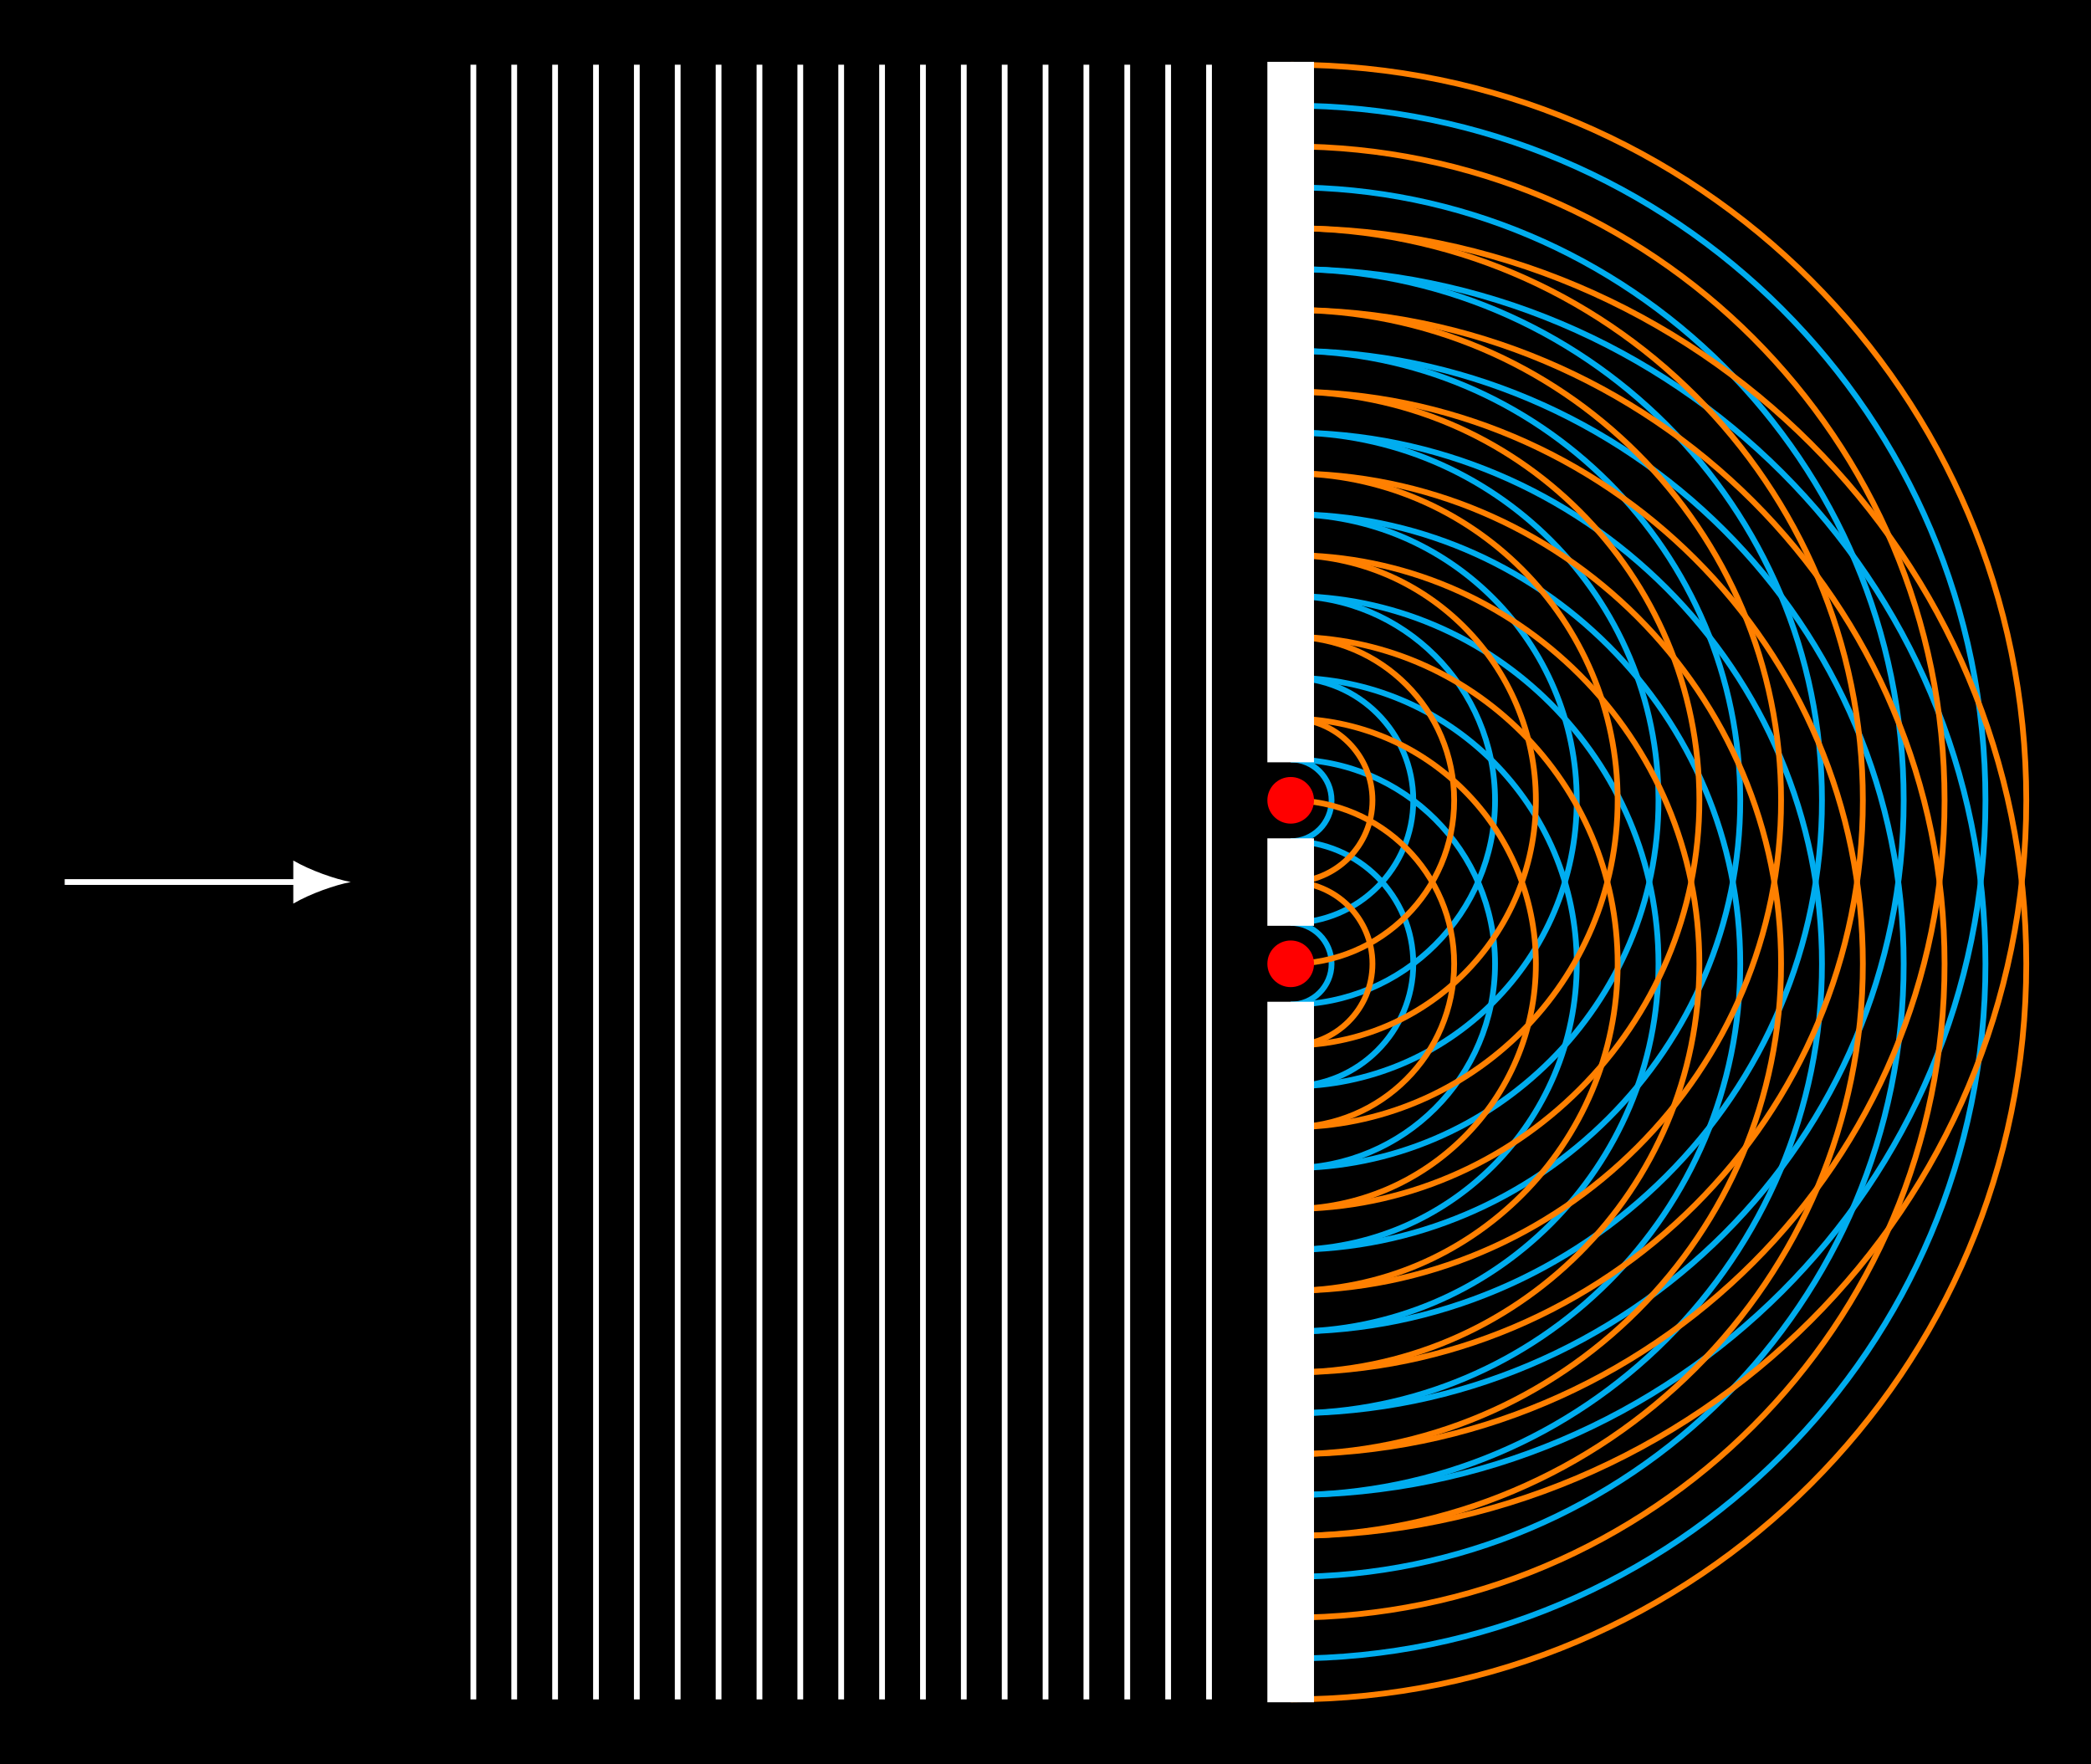 <?xml version="1.0" encoding="UTF-8"?>
<svg xmlns="http://www.w3.org/2000/svg" xmlns:xlink="http://www.w3.org/1999/xlink" width="145.04pt" height="122.363pt" viewBox="0 0 145.04 122.363" version="1.1">
<rect x="0" y="0" width="145.04" height="122.363" fill="#333333" stroke="none"/>
<defs>
<clipPath id="clip1">
  <path d="M 0 0 L 145.039 0 L 145.039 122.363 L 0 122.363 Z M 0 0 "/>
</clipPath>
<clipPath id="clip2">
  <path d="M 83 0 L 145.039 0 L 145.039 113 L 83 113 Z M 83 0 "/>
</clipPath>
<clipPath id="clip3">
  <path d="M 83 10 L 145.039 10 L 145.039 122.363 L 83 122.363 Z M 83 10 "/>
</clipPath>
</defs>
<g id="surface1">
<g clip-path="url(#clip1)" clip-rule="nonzero">
<path style=" stroke:none;fill-rule:nonzero;fill:rgb(0%,0%,0%);fill-opacity:1;" d="M 0 122.363 L 0 0 L 145.039 0 L 145.039 122.363 Z M 0 122.363 "/>
<path style=" stroke:none;fill-rule:nonzero;fill:rgb(0%,0%,0%);fill-opacity:1;" d="M 0 122.363 L 0 0 L 145.039 0 L 145.039 122.363 Z M 0 122.363 "/>
</g>
<path style="fill:none;stroke-width:0.399;stroke-linecap:butt;stroke-linejoin:miter;stroke:rgb(100%,100%,100%);stroke-opacity:1;stroke-miterlimit:10;" d="M -85.04 0.001 L -68.786 0.001 " transform="matrix(1,0,0,-1,89.528,61.181)"/>
<path style=" stroke:none;fill-rule:nonzero;fill:rgb(100%,100%,100%);fill-opacity:1;" d="M 24.332 61.18 C 23.266 60.98 21.539 60.383 20.344 59.688 L 20.344 62.676 C 21.539 61.977 23.266 61.379 24.332 61.18 "/>
<path style="fill:none;stroke-width:0.399;stroke-linecap:butt;stroke-linejoin:miter;stroke:rgb(100%,100%,100%);stroke-opacity:1;stroke-miterlimit:10;" d="M -56.692 -56.694 L -56.692 56.693 " transform="matrix(1,0,0,-1,89.528,61.181)"/>
<path style="fill:none;stroke-width:0.399;stroke-linecap:butt;stroke-linejoin:miter;stroke:rgb(100%,100%,100%);stroke-opacity:1;stroke-miterlimit:10;" d="M -53.86 -56.694 L -53.86 56.693 " transform="matrix(1,0,0,-1,89.528,61.181)"/>
<path style="fill:none;stroke-width:0.399;stroke-linecap:butt;stroke-linejoin:miter;stroke:rgb(100%,100%,100%);stroke-opacity:1;stroke-miterlimit:10;" d="M -51.024 -56.694 L -51.024 56.693 " transform="matrix(1,0,0,-1,89.528,61.181)"/>
<path style="fill:none;stroke-width:0.399;stroke-linecap:butt;stroke-linejoin:miter;stroke:rgb(100%,100%,100%);stroke-opacity:1;stroke-miterlimit:10;" d="M -48.188 -56.694 L -48.188 56.693 " transform="matrix(1,0,0,-1,89.528,61.181)"/>
<path style="fill:none;stroke-width:0.399;stroke-linecap:butt;stroke-linejoin:miter;stroke:rgb(100%,100%,100%);stroke-opacity:1;stroke-miterlimit:10;" d="M -45.356 -56.694 L -45.356 56.693 " transform="matrix(1,0,0,-1,89.528,61.181)"/>
<path style="fill:none;stroke-width:0.399;stroke-linecap:butt;stroke-linejoin:miter;stroke:rgb(100%,100%,100%);stroke-opacity:1;stroke-miterlimit:10;" d="M -42.52 -56.694 L -42.52 56.693 " transform="matrix(1,0,0,-1,89.528,61.181)"/>
<path style="fill:none;stroke-width:0.399;stroke-linecap:butt;stroke-linejoin:miter;stroke:rgb(100%,100%,100%);stroke-opacity:1;stroke-miterlimit:10;" d="M -39.684 -56.694 L -39.684 56.693 " transform="matrix(1,0,0,-1,89.528,61.181)"/>
<path style="fill:none;stroke-width:0.399;stroke-linecap:butt;stroke-linejoin:miter;stroke:rgb(100%,100%,100%);stroke-opacity:1;stroke-miterlimit:10;" d="M -36.848 -56.694 L -36.848 56.693 " transform="matrix(1,0,0,-1,89.528,61.181)"/>
<path style="fill:none;stroke-width:0.399;stroke-linecap:butt;stroke-linejoin:miter;stroke:rgb(100%,100%,100%);stroke-opacity:1;stroke-miterlimit:10;" d="M -34.016 -56.694 L -34.016 56.693 " transform="matrix(1,0,0,-1,89.528,61.181)"/>
<path style="fill:none;stroke-width:0.399;stroke-linecap:butt;stroke-linejoin:miter;stroke:rgb(100%,100%,100%);stroke-opacity:1;stroke-miterlimit:10;" d="M -31.18 -56.694 L -31.18 56.693 " transform="matrix(1,0,0,-1,89.528,61.181)"/>
<path style="fill:none;stroke-width:0.399;stroke-linecap:butt;stroke-linejoin:miter;stroke:rgb(100%,100%,100%);stroke-opacity:1;stroke-miterlimit:10;" d="M -28.344 -56.694 L -28.344 56.693 " transform="matrix(1,0,0,-1,89.528,61.181)"/>
<path style="fill:none;stroke-width:0.399;stroke-linecap:butt;stroke-linejoin:miter;stroke:rgb(100%,100%,100%);stroke-opacity:1;stroke-miterlimit:10;" d="M -25.508 -56.694 L -25.508 56.693 " transform="matrix(1,0,0,-1,89.528,61.181)"/>
<path style="fill:none;stroke-width:0.399;stroke-linecap:butt;stroke-linejoin:miter;stroke:rgb(100%,100%,100%);stroke-opacity:1;stroke-miterlimit:10;" d="M -22.676 -56.694 L -22.676 56.693 " transform="matrix(1,0,0,-1,89.528,61.181)"/>
<path style="fill:none;stroke-width:0.399;stroke-linecap:butt;stroke-linejoin:miter;stroke:rgb(100%,100%,100%);stroke-opacity:1;stroke-miterlimit:10;" d="M -19.84 -56.694 L -19.84 56.693 " transform="matrix(1,0,0,-1,89.528,61.181)"/>
<path style="fill:none;stroke-width:0.399;stroke-linecap:butt;stroke-linejoin:miter;stroke:rgb(100%,100%,100%);stroke-opacity:1;stroke-miterlimit:10;" d="M -17.005 -56.694 L -17.005 56.693 " transform="matrix(1,0,0,-1,89.528,61.181)"/>
<path style="fill:none;stroke-width:0.399;stroke-linecap:butt;stroke-linejoin:miter;stroke:rgb(100%,100%,100%);stroke-opacity:1;stroke-miterlimit:10;" d="M -14.173 -56.694 L -14.173 56.693 " transform="matrix(1,0,0,-1,89.528,61.181)"/>
<path style="fill:none;stroke-width:0.399;stroke-linecap:butt;stroke-linejoin:miter;stroke:rgb(100%,100%,100%);stroke-opacity:1;stroke-miterlimit:10;" d="M -11.337 -56.694 L -11.337 56.693 " transform="matrix(1,0,0,-1,89.528,61.181)"/>
<path style="fill:none;stroke-width:0.399;stroke-linecap:butt;stroke-linejoin:miter;stroke:rgb(100%,100%,100%);stroke-opacity:1;stroke-miterlimit:10;" d="M -8.501 -56.694 L -8.501 56.693 " transform="matrix(1,0,0,-1,89.528,61.181)"/>
<path style="fill:none;stroke-width:0.399;stroke-linecap:butt;stroke-linejoin:miter;stroke:rgb(100%,100%,100%);stroke-opacity:1;stroke-miterlimit:10;" d="M -5.665 -56.694 L -5.665 56.693 " transform="matrix(1,0,0,-1,89.528,61.181)"/>
<path style="fill:none;stroke-width:0.399;stroke-linecap:butt;stroke-linejoin:miter;stroke:rgb(0%,67.839%,93.729%);stroke-opacity:1;stroke-miterlimit:10;" d="M -0.001 2.833 C 1.566 2.833 2.835 4.103 2.835 5.669 C 2.835 7.236 1.566 8.505 -0.001 8.505 " transform="matrix(1,0,0,-1,89.528,61.181)"/>
<path style="fill:none;stroke-width:0.399;stroke-linecap:butt;stroke-linejoin:miter;stroke:rgb(0%,67.839%,93.729%);stroke-opacity:1;stroke-miterlimit:10;" d="M -0.001 -8.503 C 1.566 -8.503 2.835 -7.233 2.835 -5.671 C 2.835 -4.104 1.566 -2.835 -0.001 -2.835 " transform="matrix(1,0,0,-1,89.528,61.181)"/>
<path style="fill:none;stroke-width:0.399;stroke-linecap:butt;stroke-linejoin:miter;stroke:rgb(0%,67.839%,93.729%);stroke-opacity:1;stroke-miterlimit:10;" d="M -0.001 -2.835 C 4.699 -2.835 8.503 0.974 8.503 5.669 C 8.503 10.365 4.699 14.173 -0.001 14.173 " transform="matrix(1,0,0,-1,89.528,61.181)"/>
<path style="fill:none;stroke-width:0.399;stroke-linecap:butt;stroke-linejoin:miter;stroke:rgb(0%,67.839%,93.729%);stroke-opacity:1;stroke-miterlimit:10;" d="M -0.001 -14.174 C 4.699 -14.174 8.503 -10.366 8.503 -5.671 C 8.503 -0.971 4.699 2.833 -0.001 2.833 " transform="matrix(1,0,0,-1,89.528,61.181)"/>
<path style="fill:none;stroke-width:0.399;stroke-linecap:butt;stroke-linejoin:miter;stroke:rgb(0%,67.839%,93.729%);stroke-opacity:1;stroke-miterlimit:10;" d="M -0.001 -8.503 C 7.827 -8.503 14.175 -2.159 14.175 5.669 C 14.175 13.497 7.827 19.841 -0.001 19.841 " transform="matrix(1,0,0,-1,89.528,61.181)"/>
<path style="fill:none;stroke-width:0.399;stroke-linecap:butt;stroke-linejoin:miter;stroke:rgb(0%,67.839%,93.729%);stroke-opacity:1;stroke-miterlimit:10;" d="M -0.001 -19.842 C 7.827 -19.842 14.175 -13.499 14.175 -5.671 C 14.175 2.158 7.827 8.505 -0.001 8.505 " transform="matrix(1,0,0,-1,89.528,61.181)"/>
<path style="fill:none;stroke-width:0.399;stroke-linecap:butt;stroke-linejoin:miter;stroke:rgb(0%,67.839%,93.729%);stroke-opacity:1;stroke-miterlimit:10;" d="M -0.001 -14.174 C 10.96 -14.174 19.843 -5.288 19.843 5.669 C 19.843 16.626 10.96 25.513 -0.001 25.513 " transform="matrix(1,0,0,-1,89.528,61.181)"/>
<path style="fill:none;stroke-width:0.399;stroke-linecap:butt;stroke-linejoin:miter;stroke:rgb(0%,67.839%,93.729%);stroke-opacity:1;stroke-miterlimit:10;" d="M -0.001 -25.51 C 10.96 -25.51 19.843 -16.628 19.843 -5.671 C 19.843 5.29 10.96 14.173 -0.001 14.173 " transform="matrix(1,0,0,-1,89.528,61.181)"/>
<path style="fill:none;stroke-width:0.399;stroke-linecap:butt;stroke-linejoin:miter;stroke:rgb(0%,67.839%,93.729%);stroke-opacity:1;stroke-miterlimit:10;" d="M -0.001 -19.842 C 14.089 -19.842 25.511 -8.421 25.511 5.669 C 25.511 19.759 14.089 31.181 -0.001 31.181 " transform="matrix(1,0,0,-1,89.528,61.181)"/>
<path style="fill:none;stroke-width:0.399;stroke-linecap:butt;stroke-linejoin:miter;stroke:rgb(0%,67.839%,93.729%);stroke-opacity:1;stroke-miterlimit:10;" d="M -0.001 -31.182 C 14.089 -31.182 25.511 -19.76 25.511 -5.671 C 25.511 8.419 14.089 19.841 -0.001 19.841 " transform="matrix(1,0,0,-1,89.528,61.181)"/>
<path style="fill:none;stroke-width:0.399;stroke-linecap:butt;stroke-linejoin:miter;stroke:rgb(0%,67.839%,93.729%);stroke-opacity:1;stroke-miterlimit:10;" d="M -0.001 -25.51 C 17.222 -25.51 31.183 -11.553 31.183 5.669 C 31.183 22.892 17.222 36.849 -0.001 36.849 " transform="matrix(1,0,0,-1,89.528,61.181)"/>
<path style="fill:none;stroke-width:0.399;stroke-linecap:butt;stroke-linejoin:miter;stroke:rgb(0%,67.839%,93.729%);stroke-opacity:1;stroke-miterlimit:10;" d="M -0.001 -36.85 C 17.222 -36.85 31.183 -22.889 31.183 -5.671 C 31.183 11.552 17.222 25.513 -0.001 25.513 " transform="matrix(1,0,0,-1,89.528,61.181)"/>
<path style="fill:none;stroke-width:0.399;stroke-linecap:butt;stroke-linejoin:miter;stroke:rgb(0%,67.839%,93.729%);stroke-opacity:1;stroke-miterlimit:10;" d="M -0.001 -31.182 C 20.351 -31.182 36.851 -14.682 36.851 5.669 C 36.851 26.021 20.351 42.521 -0.001 42.521 " transform="matrix(1,0,0,-1,89.528,61.181)"/>
<path style="fill:none;stroke-width:0.399;stroke-linecap:butt;stroke-linejoin:miter;stroke:rgb(0%,67.839%,93.729%);stroke-opacity:1;stroke-miterlimit:10;" d="M -0.001 -42.518 C 20.351 -42.518 36.851 -26.022 36.851 -5.671 C 36.851 14.681 20.351 31.181 -0.001 31.181 " transform="matrix(1,0,0,-1,89.528,61.181)"/>
<path style="fill:none;stroke-width:0.399;stroke-linecap:butt;stroke-linejoin:miter;stroke:rgb(0%,67.839%,93.729%);stroke-opacity:1;stroke-miterlimit:10;" d="M -0.001 -36.85 C 23.484 -36.85 42.519 -17.815 42.519 5.669 C 42.519 29.154 23.484 48.189 -0.001 48.189 " transform="matrix(1,0,0,-1,89.528,61.181)"/>
<path style="fill:none;stroke-width:0.399;stroke-linecap:butt;stroke-linejoin:miter;stroke:rgb(0%,67.839%,93.729%);stroke-opacity:1;stroke-miterlimit:10;" d="M -0.001 -48.19 C 23.484 -48.19 42.519 -29.151 42.519 -5.671 C 42.519 17.814 23.484 36.849 -0.001 36.849 " transform="matrix(1,0,0,-1,89.528,61.181)"/>
<path style="fill:none;stroke-width:0.399;stroke-linecap:butt;stroke-linejoin:miter;stroke:rgb(0%,67.839%,93.729%);stroke-opacity:1;stroke-miterlimit:10;" d="M -0.001 -42.518 C 26.613 -42.518 48.191 -20.944 48.191 5.669 C 48.191 32.283 26.613 53.857 -0.001 53.857 " transform="matrix(1,0,0,-1,89.528,61.181)"/>
<path style="fill:none;stroke-width:0.399;stroke-linecap:butt;stroke-linejoin:miter;stroke:rgb(0%,67.839%,93.729%);stroke-opacity:1;stroke-miterlimit:10;" d="M -0.001 -53.858 C 26.613 -53.858 48.191 -32.284 48.191 -5.671 C 48.191 20.947 26.613 42.521 -0.001 42.521 " transform="matrix(1,0,0,-1,89.528,61.181)"/>
<path style="fill:none;stroke-width:0.399;stroke-linecap:butt;stroke-linejoin:miter;stroke:rgb(100%,50%,0%);stroke-opacity:1;stroke-miterlimit:10;" d="M -0.001 0.001 C 3.132 0.001 5.671 2.536 5.671 5.669 C 5.671 8.802 3.132 11.337 -0.001 11.337 " transform="matrix(1,0,0,-1,89.528,61.181)"/>
<path style="fill:none;stroke-width:0.399;stroke-linecap:butt;stroke-linejoin:miter;stroke:rgb(100%,50%,0%);stroke-opacity:1;stroke-miterlimit:10;" d="M -0.001 -11.339 C 3.132 -11.339 5.671 -8.799 5.671 -5.671 C 5.671 -2.538 3.132 0.001 -0.001 0.001 " transform="matrix(1,0,0,-1,89.528,61.181)"/>
<path style="fill:none;stroke-width:0.399;stroke-linecap:butt;stroke-linejoin:miter;stroke:rgb(100%,50%,0%);stroke-opacity:1;stroke-miterlimit:10;" d="M -0.001 -5.671 C 6.261 -5.671 11.339 -0.592 11.339 5.669 C 11.339 11.931 6.261 17.009 -0.001 17.009 " transform="matrix(1,0,0,-1,89.528,61.181)"/>
<path style="fill:none;stroke-width:0.399;stroke-linecap:butt;stroke-linejoin:miter;stroke:rgb(100%,50%,0%);stroke-opacity:1;stroke-miterlimit:10;" d="M -0.001 -17.006 C 6.261 -17.006 11.339 -11.932 11.339 -5.671 C 11.339 0.591 6.261 5.669 -0.001 5.669 " transform="matrix(1,0,0,-1,89.528,61.181)"/>
<path style="fill:none;stroke-width:0.399;stroke-linecap:butt;stroke-linejoin:miter;stroke:rgb(100%,50%,0%);stroke-opacity:1;stroke-miterlimit:10;" d="M -0.001 -11.339 C 9.394 -11.339 17.007 -3.725 17.007 5.669 C 17.007 15.064 9.394 22.677 -0.001 22.677 " transform="matrix(1,0,0,-1,89.528,61.181)"/>
<path style="fill:none;stroke-width:0.399;stroke-linecap:butt;stroke-linejoin:miter;stroke:rgb(100%,50%,0%);stroke-opacity:1;stroke-miterlimit:10;" d="M -0.001 -22.678 C 9.394 -22.678 17.007 -15.061 17.007 -5.671 C 17.007 3.724 9.394 11.337 -0.001 11.337 " transform="matrix(1,0,0,-1,89.528,61.181)"/>
<path style="fill:none;stroke-width:0.399;stroke-linecap:butt;stroke-linejoin:miter;stroke:rgb(100%,50%,0%);stroke-opacity:1;stroke-miterlimit:10;" d="M -0.001 -17.006 C 12.523 -17.006 22.679 -6.854 22.679 5.669 C 22.679 18.193 12.523 28.345 -0.001 28.345 " transform="matrix(1,0,0,-1,89.528,61.181)"/>
<path style="fill:none;stroke-width:0.399;stroke-linecap:butt;stroke-linejoin:miter;stroke:rgb(100%,50%,0%);stroke-opacity:1;stroke-miterlimit:10;" d="M -0.001 -28.346 C 12.523 -28.346 22.679 -18.194 22.679 -5.671 C 22.679 6.857 12.523 17.009 -0.001 17.009 " transform="matrix(1,0,0,-1,89.528,61.181)"/>
<path style="fill:none;stroke-width:0.399;stroke-linecap:butt;stroke-linejoin:miter;stroke:rgb(100%,50%,0%);stroke-opacity:1;stroke-miterlimit:10;" d="M -0.001 -22.678 C 15.656 -22.678 28.347 -9.987 28.347 5.669 C 28.347 21.326 15.656 34.017 -0.001 34.017 " transform="matrix(1,0,0,-1,89.528,61.181)"/>
<path style="fill:none;stroke-width:0.399;stroke-linecap:butt;stroke-linejoin:miter;stroke:rgb(100%,50%,0%);stroke-opacity:1;stroke-miterlimit:10;" d="M -0.001 -34.014 C 15.656 -34.014 28.347 -21.323 28.347 -5.671 C 28.347 9.986 15.656 22.677 -0.001 22.677 " transform="matrix(1,0,0,-1,89.528,61.181)"/>
<path style="fill:none;stroke-width:0.399;stroke-linecap:butt;stroke-linejoin:miter;stroke:rgb(100%,50%,0%);stroke-opacity:1;stroke-miterlimit:10;" d="M -0.001 -28.346 C 18.788 -28.346 34.015 -13.116 34.015 5.669 C 34.015 24.454 18.788 39.685 -0.001 39.685 " transform="matrix(1,0,0,-1,89.528,61.181)"/>
<path style="fill:none;stroke-width:0.399;stroke-linecap:butt;stroke-linejoin:miter;stroke:rgb(100%,50%,0%);stroke-opacity:1;stroke-miterlimit:10;" d="M -0.001 -39.686 C 18.788 -39.686 34.015 -24.456 34.015 -5.671 C 34.015 13.118 18.788 28.345 -0.001 28.345 " transform="matrix(1,0,0,-1,89.528,61.181)"/>
<path style="fill:none;stroke-width:0.399;stroke-linecap:butt;stroke-linejoin:miter;stroke:rgb(100%,50%,0%);stroke-opacity:1;stroke-miterlimit:10;" d="M -0.001 -34.014 C 21.917 -34.014 39.687 -16.249 39.687 5.669 C 39.687 27.587 21.917 45.353 -0.001 45.353 " transform="matrix(1,0,0,-1,89.528,61.181)"/>
<path style="fill:none;stroke-width:0.399;stroke-linecap:butt;stroke-linejoin:miter;stroke:rgb(100%,50%,0%);stroke-opacity:1;stroke-miterlimit:10;" d="M -0.001 -45.354 C 21.917 -45.354 39.687 -27.589 39.687 -5.671 C 39.687 16.247 21.917 34.017 -0.001 34.017 " transform="matrix(1,0,0,-1,89.528,61.181)"/>
<path style="fill:none;stroke-width:0.399;stroke-linecap:butt;stroke-linejoin:miter;stroke:rgb(100%,50%,0%);stroke-opacity:1;stroke-miterlimit:10;" d="M -0.001 -39.686 C 25.05 -39.686 45.355 -19.378 45.355 5.669 C 45.355 30.716 25.05 51.025 -0.001 51.025 " transform="matrix(1,0,0,-1,89.528,61.181)"/>
<path style="fill:none;stroke-width:0.399;stroke-linecap:butt;stroke-linejoin:miter;stroke:rgb(100%,50%,0%);stroke-opacity:1;stroke-miterlimit:10;" d="M -0.001 -51.022 C 25.05 -51.022 45.355 -30.717 45.355 -5.671 C 45.355 19.38 25.05 39.685 -0.001 39.685 " transform="matrix(1,0,0,-1,89.528,61.181)"/>
<g clip-path="url(#clip2)" clip-rule="nonzero">
<path style="fill:none;stroke-width:0.399;stroke-linecap:butt;stroke-linejoin:miter;stroke:rgb(100%,50%,0%);stroke-opacity:1;stroke-miterlimit:10;" d="M -0.001 -45.354 C 28.179 -45.354 51.023 -22.51 51.023 5.669 C 51.023 33.849 28.179 56.693 -0.001 56.693 " transform="matrix(1,0,0,-1,89.528,61.181)"/>
</g>
<g clip-path="url(#clip3)" clip-rule="nonzero">
<path style="fill:none;stroke-width:0.399;stroke-linecap:butt;stroke-linejoin:miter;stroke:rgb(100%,50%,0%);stroke-opacity:1;stroke-miterlimit:10;" d="M -0.001 -56.694 C 28.179 -56.694 51.023 -33.85 51.023 -5.671 C 51.023 22.509 28.179 45.353 -0.001 45.353 " transform="matrix(1,0,0,-1,89.528,61.181)"/>
</g>
<path style="fill-rule:nonzero;fill:rgb(100%,100%,100%);fill-opacity:1;stroke-width:0.399;stroke-linecap:butt;stroke-linejoin:miter;stroke:rgb(100%,100%,100%);stroke-opacity:1;stroke-miterlimit:10;" d="M 1.417 -56.694 L 1.417 -8.503 L -1.419 -8.503 L -1.419 -56.694 Z M 1.417 -56.694 " transform="matrix(1,0,0,-1,89.528,61.181)"/>
<path style="fill-rule:nonzero;fill:rgb(100%,100%,100%);fill-opacity:1;stroke-width:0.399;stroke-linecap:butt;stroke-linejoin:miter;stroke:rgb(100%,100%,100%);stroke-opacity:1;stroke-miterlimit:10;" d="M 1.417 -2.835 L 1.417 2.833 L -1.419 2.833 L -1.419 -2.835 Z M 1.417 -2.835 " transform="matrix(1,0,0,-1,89.528,61.181)"/>
<path style="fill-rule:nonzero;fill:rgb(100%,100%,100%);fill-opacity:1;stroke-width:0.399;stroke-linecap:butt;stroke-linejoin:miter;stroke:rgb(100%,100%,100%);stroke-opacity:1;stroke-miterlimit:10;" d="M 1.417 56.693 L 1.417 8.505 L -1.419 8.505 L -1.419 56.693 Z M 1.417 56.693 " transform="matrix(1,0,0,-1,89.528,61.181)"/>
<path style="fill-rule:nonzero;fill:rgb(100%,0%,0%);fill-opacity:1;stroke-width:0.399;stroke-linecap:butt;stroke-linejoin:miter;stroke:rgb(100%,0%,0%);stroke-opacity:1;stroke-miterlimit:10;" d="M 1.417 5.669 C 1.417 6.451 0.784 7.087 -0.001 7.087 C -0.782 7.087 -1.419 6.451 -1.419 5.669 C -1.419 4.888 -0.782 4.251 -0.001 4.251 C 0.784 4.251 1.417 4.888 1.417 5.669 Z M 1.417 5.669 " transform="matrix(1,0,0,-1,89.528,61.181)"/>
<path style="fill-rule:nonzero;fill:rgb(100%,0%,0%);fill-opacity:1;stroke-width:0.399;stroke-linecap:butt;stroke-linejoin:miter;stroke:rgb(100%,0%,0%);stroke-opacity:1;stroke-miterlimit:10;" d="M 1.417 -5.671 C 1.417 -4.885 0.784 -4.253 -0.001 -4.253 C -0.782 -4.253 -1.419 -4.885 -1.419 -5.671 C -1.419 -6.452 -0.782 -7.089 -0.001 -7.089 C 0.784 -7.089 1.417 -6.452 1.417 -5.671 Z M 1.417 -5.671 " transform="matrix(1,0,0,-1,89.528,61.181)"/>
</g>
</svg>
